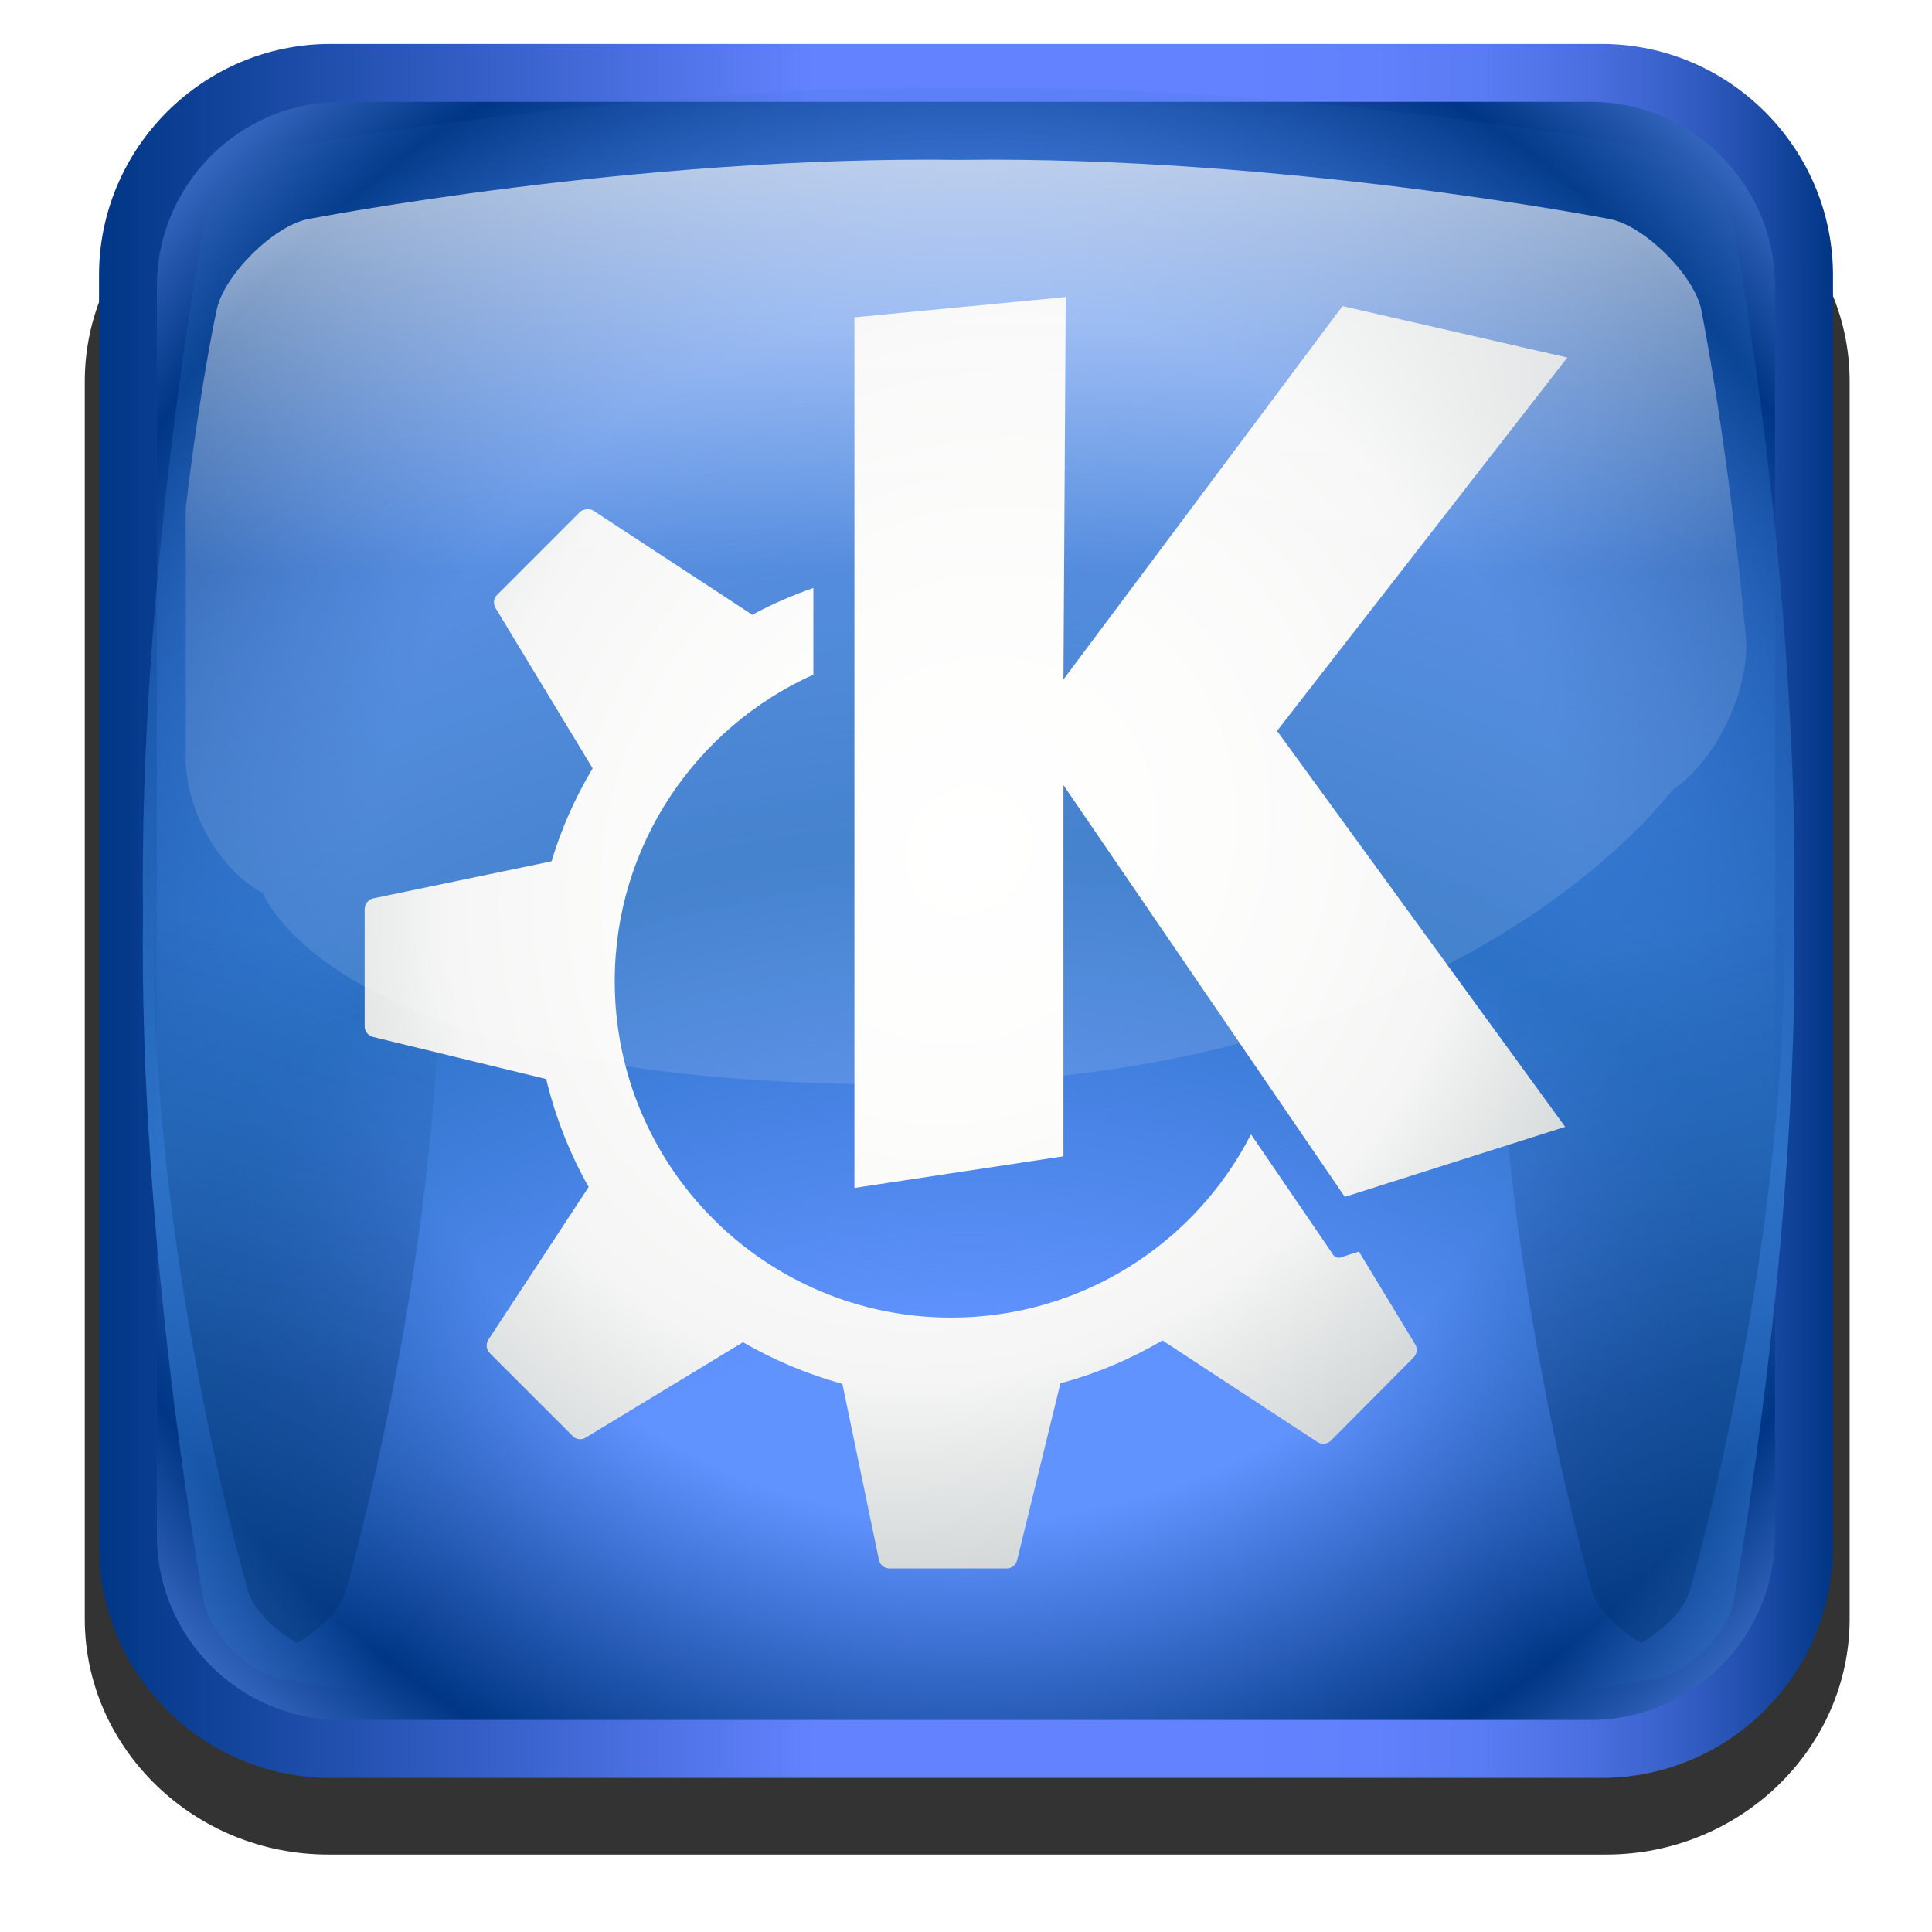 <?xml version="1.0" encoding="utf8" standalone="no"?>
<svg height="16" id="svg2250" inkscape:output_extension="org.inkscape.output.svg.inkscape" inkscape:version="0.48.0 r9654" sodipodi:docname="kde.svgz" sodipodi:version="0.32" width="16" xmlns="http://www.w3.org/2000/svg" xmlns:cc="http://creativecommons.org/ns#" xmlns:dc="http://purl.org/dc/elements/1.1/" xmlns:inkscape="http://www.inkscape.org/namespaces/inkscape" xmlns:rdf="http://www.w3.org/1999/02/22-rdf-syntax-ns#" xmlns:sodipodi="http://sodipodi.sourceforge.net/DTD/sodipodi-0.dtd" xmlns:svg="http://www.w3.org/2000/svg" xmlns:xlink="http://www.w3.org/1999/xlink">
<defs id="defs2252">
<path d="m 69.626,12.145 -0.052,0 c -22.727,-0.292 -46.472,4.077 -46.709,4.122 -2.424,0.451 -4.946,2.974 -5.397,5.397 -0.044,0.237 -4.414,23.983 -4.122,46.71 -0.292,22.777 4.078,46.523 4.122,46.761 0.451,2.423 2.974,4.945 5.398,5.398 0.237,0.044 23.982,4.413 46.709,4.121 22.779,0.292 46.524,-4.077 46.761,-4.121 2.423,-0.452 4.946,-2.976 5.398,-5.399 0.044,-0.236 4.413,-23.981 4.121,-46.709 0.292,-22.777 -4.077,-46.523 -4.121,-46.761 -0.453,-2.423 -2.976,-4.946 -5.398,-5.397 -0.238,-0.045 -23.984,-4.414 -46.71,-4.122 z" id="XMLID_10_" inkscape:connector-curvature="0"/>
<clipPath id="clipPath4458">
<use height="1" id="use4460" width="1" xlink:href="#XMLID_10_"/>
</clipPath>
<filter id="AI_Sfocatura_4" style="color-interpolation-filters:sRGB">
<feGaussianBlur id="feGaussianBlur6" stdDeviation="4"/>
</filter>
<filter id="filter2904" inkscape:collect="always" style="color-interpolation-filters:sRGB">
<feGaussianBlur id="feGaussianBlur2906" inkscape:collect="always" stdDeviation="2.32"/>
</filter>
<filter height="1.115" id="filter4446" style="color-interpolation-filters:sRGB" width="1.584" x="-0.292" y="-0.057">
<feGaussianBlur id="feGaussianBlur4448" inkscape:collect="always" stdDeviation="2.409"/>
</filter>
<linearGradient gradientTransform="matrix(-1,-4.371139e-8,4.371139e-8,-1,1186.544,-193.371)" gradientUnits="userSpaceOnUse" id="XMLID_18_" x1="9.6" x2="129.6" y1="68.4" y2="68.4">
<stop id="stop13" offset="0" style="stop-color:#003685"/>
<stop id="stop15" offset="0.011" style="stop-color:#083c8f"/>
<stop id="stop17" offset="0.053" style="stop-color:#2451b1"/>
<stop id="stop19" offset="0.099" style="stop-color:#3b63cd"/>
<stop id="stop21" offset="0.148" style="stop-color:#4d71e3"/>
<stop id="stop23" offset="0.201" style="stop-color:#597bf3"/>
<stop id="stop25" offset="0.262" style="stop-color:#6180fc"/>
<stop id="stop27" offset="0.349" style="stop-color:#6382ff"/>
<stop id="stop31" offset="0.586" style="stop-color:#6382ff"/>
<stop id="stop33" offset="1" style="stop-color:#003685"/>
</linearGradient>
<linearGradient gradientUnits="userSpaceOnUse" id="linearGradient2241" inkscape:collect="always" x1="108.005" x2="115.977" y1="72.341" y2="102.094">
<stop id="stop79" offset="0" style="stop-opacity:0;stop-color:#00316e"/>
<stop id="stop81" offset="1" style="stop-color:#00316e"/>
</linearGradient>
<linearGradient gradientTransform="matrix(-.12,0,0,-.12,16.328,131.729)" gradientUnits="userSpaceOnUse" id="linearGradient2235" inkscape:collect="always" x1="9.6" x2="129.6" xlink:href="#XMLID_18_" y1="68.4" y2="68.4"/>
<linearGradient gradientTransform="matrix(.12,0,0,.12,.342,116.125)" gradientUnits="userSpaceOnUse" id="linearGradient2802" inkscape:collect="always" x1="67.629" x2="67.629" xlink:href="#XMLID_25_" y1="-2.194" y2="78.851"/>
<radialGradient cx="76.764" cy="58.062" gradientTransform="matrix(.94,0,0,.94,4.215,4.133)" gradientUnits="userSpaceOnUse" id="XMLID_27_" r="66.164">
<stop id="stop107" offset="0" style="stop-color:#fff"/>
<stop id="stop109" offset="0.328" style="stop-color:#fdfdfc"/>
<stop id="stop111" offset="0.677" style="stop-color:#f4f5f4"/>
<stop id="stop113" offset="1" style="stop-color:#cacfd0"/>
</radialGradient>
<radialGradient cx="66.137" cy="0.754" gradientTransform="matrix(.946,0,0,1,1051.132,-330.171)" gradientUnits="userSpaceOnUse" id="XMLID_25_" r="81.971">
<stop id="stop95" offset="0.13" style="stop-color:#fff"/>
<stop id="stop97" offset="0.5" style="stop-opacity:0.169;stop-color:#fff"/>
</radialGradient>
<radialGradient cx="69.6" cy="145.4" gradientTransform="translate(1047.343,-330.171)" gradientUnits="userSpaceOnUse" id="XMLID_21_" r="141">
<stop id="stop58" offset="0.337" style="stop-opacity:0;stop-color:#2c72c7"/>
<stop id="stop60" offset="0.58" style="stop-color:#2c72c7"/>
<stop id="stop62" offset="1" style="stop-opacity:0;stop-color:#2c72c7"/>
</radialGradient>
<radialGradient cx="69.6" cy="68.4" gradientTransform="translate(1047.343,-330.171)" gradientUnits="userSpaceOnUse" id="XMLID_20_" r="85">
<stop id="stop47" offset="0.5" style="stop-color:#6193ff"/>
<stop id="stop49" offset="0.781" style="stop-color:#003685"/>
<stop id="stop51" offset="1" style="stop-color:#709dff"/>
</radialGradient>
<radialGradient cx="69.6" cy="68.4" gradientTransform="matrix(.118,0,0,.118,-.182,115.503)" gradientUnits="userSpaceOnUse" id="radialGradient2237" inkscape:collect="always" r="85" xlink:href="#XMLID_20_"/>
<radialGradient cx="69.6" cy="145.4" gradientTransform="translate(-5.6,-4.4)" gradientUnits="userSpaceOnUse" id="radialGradient2239" inkscape:collect="always" r="141" xlink:href="#XMLID_21_"/>
<radialGradient cx="110.743" cy="123.175" fx="110.743" fy="123.175" gradientTransform="matrix(.05,-.067,-.06,-.044,9.873,135.879)" gradientUnits="userSpaceOnUse" id="radialGradient2247" inkscape:collect="always" r="81.293" xlink:href="#XMLID_27_"/>
</defs>
<sodipodi:namedview id="base" inkscape:current-layer="g2221" inkscape:cx="8.9042365" inkscape:cy="7.8588353" inkscape:pageopacity="0" inkscape:pageshadow="2" inkscape:window-height="692" inkscape:window-maximized="1" inkscape:window-width="1366" inkscape:window-x="0" inkscape:window-y="24" inkscape:zoom="16"/>
<g id="g8" style="opacity:0.8;filter:url(#filter2904)" transform="matrix(.126,0,0,.122,-.558,-.477)">
<path d="m 126,113.8 c 0,8.8 -7.2,16 -16,16 l -84,0 c -8.8,0 -16,-7.2 -16,-16 l 0,-84 c 0,-8.8 7.2,-16 16,-16 l 84,0 c 8.8,0 16,7.2 16,16 L 126,113.8 z" id="path10" inkscape:connector-curvature="0"/>
</g>
<g id="g2221" transform="translate(0,-116)">
<path d="m 0.82,118.279 c 0,-1.053 0.862,-1.915 1.915,-1.915 l 10.53,0 c 1.053,0 1.915,0.862 1.915,1.915 l 0,10.53 c 0,1.053 -0.862,1.915 -1.915,1.915 l -10.53,0 c -1.053,0 -1.915,-0.862 -1.915,-1.915 l 0,-10.53 z" id="path35" inkscape:connector-curvature="0" style="fill:url(#linearGradient2235)"/>
<path d="m 2.827,116.843 c -0.843,0 -1.528,0.686 -1.528,1.528 l 0,10.345 c 0,0.843 0.686,1.528 1.528,1.528 l 10.345,0 c 0.843,0 1.528,-0.686 1.528,-1.528 l 0,-10.345 c 0,-0.843 -0.686,-1.528 -1.528,-1.528 l -10.345,0 0,0 z" id="path53" inkscape:connector-curvature="0" style="fill:url(#radialGradient2237)"/>
<path d="m 64.026,7.014 -0.053,0 c -23.021,-0.296 -47.076,4.131 -47.316,4.176 -2.455,0.458 -5.01,3.012 -5.467,5.467 -0.045,0.241 -4.472,24.295 -4.176,47.316 -0.296,23.074 4.131,47.129 4.176,47.369 0.457,2.454 3.013,5.01 5.468,5.469 0.24,0.044 24.294,4.47 47.316,4.174 23.075,0.296 47.129,-4.13 47.369,-4.174 2.454,-0.458 5.011,-3.015 5.469,-5.47 0.044,-0.239 4.47,-24.293 4.174,-47.315 0.296,-23.074 -4.13,-47.128 -4.174,-47.369 -0.459,-2.455 -3.015,-5.01 -5.469,-5.467 -0.24,-0.045 -24.295,-4.472 -47.317,-4.176 z" id="path64" inkscape:connector-curvature="0" style="fill:url(#radialGradient2239);filter:url(#AI_Sfocatura_4)" transform="matrix(.12,0,0,.12,.342,115.886)"/>
<g id="g66" style="opacity:0.6" transform="matrix(.12,0,0,.12,-.328,115.36)">
<g id="g4450" style="clip-path:url(#clipPath4458)">
<path d="m 119.344,21.665 c -0.377,-1.278 -1.675,-2.576 -3.367,-3.591 -1.693,1.015 -2.989,2.312 -3.365,3.591 -0.07,0.237 -6.965,23.983 -6.504,46.71 -0.461,22.777 6.434,46.523 6.504,46.761 0.376,1.278 1.674,2.576 3.365,3.591 1.694,-1.016 2.991,-2.312 3.367,-3.592 0.069,-0.236 6.963,-23.981 6.503,-46.709 0.46,-22.778 -6.433,-46.524 -6.503,-46.761 z" id="path83" inkscape:connector-curvature="0" style="opacity:0.8;fill:url(#linearGradient2241);filter:url(#filter4446)"/>
<path d="m 119.344,21.665 c -0.377,-1.278 -1.675,-2.576 -3.367,-3.591 -1.693,1.015 -2.989,2.312 -3.365,3.591 -0.07,0.237 -6.965,23.983 -6.504,46.71 -0.461,22.777 6.434,46.523 6.504,46.761 0.376,1.278 1.674,2.576 3.365,3.591 1.694,-1.016 2.991,-2.312 3.367,-3.592 0.069,-0.236 6.963,-23.981 6.503,-46.709 0.46,-22.778 -6.433,-46.524 -6.503,-46.761 z" id="path4438" inkscape:connector-curvature="0" style="opacity:0.8;fill:url(#linearGradient2241);filter:url(#filter4446)" transform="matrix(-1,0,0,1,139.2,0)"/>
</g>
</g>
<path id="path159" inkscape:connector-curvature="0" style="fill:none;stroke:#2c72c7;stroke-width:0.239;stroke-linejoin:round"/>
<path d="m 8.826,118.46 -1.75,0.168 0,7.21 1.731,-0.262 0,-3.074 2.33,3.41 1.825,-0.58 -2.386,-3.279 2.404,-3.092 -1.862,-0.426 -2.311,3.092 0.019,-3.167 z m -3.967,1.758 c -0.02,0.002 -0.041,0.007 -0.056,0.022 l -0.688,0.688 c -0.029,0.029 -0.032,0.073 -0.011,0.108 l 0.804,1.327 c -0.143,0.24 -0.259,0.497 -0.34,0.77 l -1.477,0.307 c -0.041,0.009 -0.071,0.048 -0.071,0.09 l 0,0.972 c 0,0.041 0.031,0.076 0.071,0.086 l 1.432,0.348 c 0.077,0.316 0.195,0.618 0.352,0.894 l -0.83,1.264 c -0.023,0.035 -0.019,0.082 0.011,0.112 l 0.688,0.688 c 0.029,0.029 0.073,0.033 0.108,0.011 l 1.301,-0.789 c 0.255,0.147 0.532,0.265 0.823,0.344 l 0.303,1.458 c 0.008,0.041 0.044,0.071 0.086,0.071 l 0.972,0 c 0.041,0 0.076,-0.027 0.086,-0.067 l 0.359,-1.466 c 0.3,-0.081 0.583,-0.201 0.845,-0.355 l 1.283,0.841 c 0.035,0.023 0.082,0.019 0.112,-0.011 l 0.684,-0.688 c 0.029,-0.029 0.036,-0.073 0.015,-0.108 l -0.467,-0.77 -0.153,0.049 c -0.022,0.006 -0.047,-0.003 -0.06,-0.022 0,0 -0.295,-0.434 -0.681,-0.998 -0.461,0.902 -1.401,1.518 -2.483,1.518 -1.538,0 -2.786,-1.248 -2.786,-2.786 0,-1.131 0.677,-2.103 1.645,-2.539 l 0,-0.718 c -0.176,0.062 -0.347,0.136 -0.509,0.224 -2.992e-4,-1.8e-4 2.991e-4,-0.003 0,-0.004 l -1.313,-0.86 c -0.018,-0.011 -0.036,-0.013 -0.056,-0.011 z" id="path5692_1_" inkscape:connector-curvature="0" style="fill:url(#radialGradient2247)"/>
<path d="m 14.462,121.32 c -0.143,-1.613 -0.368,-2.728 -0.371,-2.747 -0.053,-0.288 -0.474,-0.706 -0.76,-0.759 -0.028,-0.005 -2.705,-0.525 -5.386,-0.49 l -0.006,0 c -2.68,-0.035 -5.358,0.485 -5.386,0.49 -0.286,0.054 -0.706,0.471 -0.76,0.759 -0.003,0.014 -0.131,0.599 -0.255,1.633 0,0.692 0,1.384 0,2.077 0,0.432 0.287,0.931 0.638,1.112 -2.461e-4,-0.012 0.555,1.586 5.266,1.586 4.712,0 6.418,-2.474 6.418,-2.447 0.331,-0.222 0.602,-0.755 0.602,-1.186 0,-0.009 0,-0.018 0,-0.027 z" id="path99" inkscape:connector-curvature="0" style="opacity:0.7;fill:url(#linearGradient2802)"/>
</g>
</svg>

